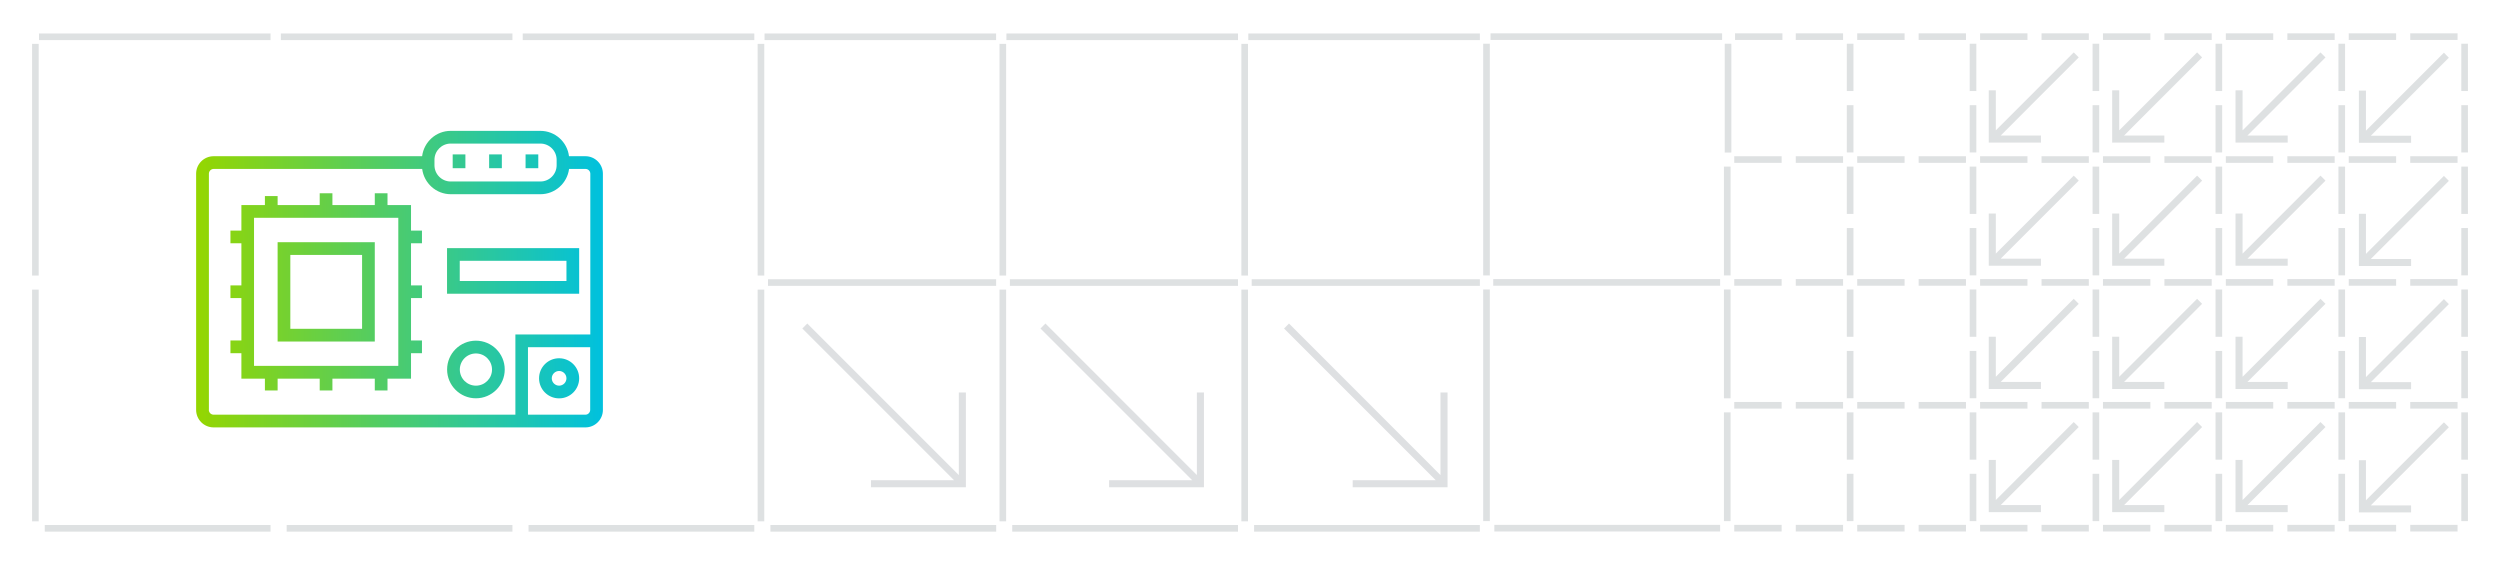 <?xml version="1.0" encoding="UTF-8"?>
<svg id="Layer_1" data-name="Layer 1" xmlns="http://www.w3.org/2000/svg" width="354" height="80" xmlns:xlink="http://www.w3.org/1999/xlink" viewBox="0 0 354 80">
  <defs>
    <style>
      .cls-1, .cls-2 {
        fill: #7d868c;
      }

      .cls-3 {
        fill: url(#New_Gradient_Swatch_7);
      }

      .cls-4, .cls-2 {
        opacity: .25;
      }
    </style>
    <linearGradient id="New_Gradient_Swatch_7" data-name="New Gradient Swatch 7" x1="268.62" y1="39.52" x2="326.22" y2="39.52" gradientTransform="translate(-240.85)" gradientUnits="userSpaceOnUse">
      <stop offset="0" stop-color="#95d600"/>
      <stop offset="1" stop-color="#00c1de"/>
    </linearGradient>
  </defs>
  <g class="cls-4">
    <rect class="cls-1" x="348.52" y="6.19" width=".94" height="6.7"/>
    <rect class="cls-1" x="341.29" y="4.72" width="6.7" height=".94"/>
    <rect class="cls-1" x="332.58" y="4.72" width="6.71" height=".94"/>
    <rect class="cls-1" x="331.12" y="6.19" width=".94" height="6.7"/>
    <rect class="cls-1" x="323.89" y="4.72" width="6.7" height=".94"/>
    <rect class="cls-1" x="313.72" y="6.19" width=".94" height="6.7"/>
    <rect class="cls-1" x="306.48" y="4.72" width="6.7" height=".94"/>
    <rect class="cls-1" x="315.18" y="4.72" width="6.71" height=".94"/>
    <rect class="cls-1" x="296.31" y="6.19" width=".94" height="6.7"/>
    <rect class="cls-1" x="289.08" y="4.72" width="6.7" height=".94"/>
    <rect class="cls-1" x="297.78" y="4.72" width="6.71" height=".94"/>
    <rect class="cls-1" x="280.38" y="4.72" width="6.71" height=".94"/>
    <rect class="cls-1" x="278.91" y="6.19" width=".94" height="6.7"/>
    <rect class="cls-1" x="271.68" y="4.72" width="6.7" height=".94"/>
    <rect class="cls-1" x="261.51" y="6.19" width=".94" height="6.7"/>
    <rect class="cls-1" x="262.98" y="4.72" width="6.71" height=".94"/>
    <rect class="cls-1" x="254.28" y="4.72" width="6.7" height=".94"/>
    <rect class="cls-1" x="245.68" y="4.72" width="6.71" height=".94"/>
    <rect class="cls-1" x="244.22" y="6.19" width=".94" height="15.41"/>
    <rect class="cls-1" x="211.06" y="4.72" width="32.79" height=".94"/>
    <rect class="cls-1" x="348.52" y="23.59" width=".94" height="6.7"/>
    <rect class="cls-1" x="341.29" y="22.12" width="6.7" height=".94"/>
    <rect class="cls-1" x="348.52" y="14.89" width=".94" height="6.7"/>
    <rect class="cls-1" x="323.89" y="22.12" width="6.7" height=".94"/>
    <rect class="cls-1" x="331.12" y="23.59" width=".94" height="6.7"/>
    <rect class="cls-1" x="331.12" y="14.89" width=".94" height="6.7"/>
    <rect class="cls-1" x="332.58" y="22.12" width="6.71" height=".94"/>
    <rect class="cls-1" x="306.48" y="22.12" width="6.7" height=".94"/>
    <rect class="cls-1" x="313.72" y="23.59" width=".94" height="6.7"/>
    <rect class="cls-1" x="313.72" y="14.89" width=".94" height="6.7"/>
    <rect class="cls-1" x="315.18" y="22.12" width="6.71" height=".94"/>
    <rect class="cls-1" x="297.78" y="22.12" width="6.71" height=".94"/>
    <rect class="cls-1" x="296.31" y="23.59" width=".94" height="6.7"/>
    <rect class="cls-1" x="289.08" y="22.12" width="6.7" height=".94"/>
    <rect class="cls-1" x="296.31" y="14.89" width=".94" height="6.7"/>
    <rect class="cls-1" x="278.91" y="14.89" width=".94" height="6.7"/>
    <rect class="cls-1" x="280.38" y="22.12" width="6.71" height=".94"/>
    <rect class="cls-1" x="271.68" y="22.12" width="6.7" height=".94"/>
    <rect class="cls-1" x="278.91" y="23.59" width=".94" height="6.7"/>
    <rect class="cls-1" x="261.51" y="14.89" width=".94" height="6.7"/>
    <rect class="cls-1" x="261.51" y="23.59" width=".94" height="6.7"/>
    <rect class="cls-1" x="254.28" y="22.12" width="6.7" height=".94"/>
    <rect class="cls-1" x="262.98" y="22.12" width="6.71" height=".94"/>
    <rect class="cls-1" x="244.11" y="23.59" width=".94" height="15.41"/>
    <rect class="cls-1" x="245.57" y="22.12" width="6.71" height=".94"/>
    <rect class="cls-1" x="348.52" y="32.29" width=".94" height="6.7"/>
    <rect class="cls-1" x="348.52" y="40.99" width=".94" height="6.7"/>
    <rect class="cls-1" x="341.29" y="39.52" width="6.7" height=".94"/>
    <rect class="cls-1" x="331.12" y="32.29" width=".94" height="6.7"/>
    <rect class="cls-1" x="331.12" y="40.99" width=".94" height="6.7"/>
    <rect class="cls-1" x="323.89" y="39.52" width="6.7" height=".94"/>
    <rect class="cls-1" x="332.58" y="39.52" width="6.71" height=".94"/>
    <rect class="cls-1" x="313.72" y="32.29" width=".94" height="6.7"/>
    <rect class="cls-1" x="306.48" y="39.52" width="6.7" height=".94"/>
    <rect class="cls-1" x="315.18" y="39.52" width="6.71" height=".94"/>
    <rect class="cls-1" x="313.72" y="40.99" width=".94" height="6.7"/>
    <rect class="cls-1" x="296.31" y="40.99" width=".94" height="6.7"/>
    <rect class="cls-1" x="296.31" y="32.29" width=".94" height="6.7"/>
    <rect class="cls-1" x="297.78" y="39.52" width="6.71" height=".94"/>
    <rect class="cls-1" x="289.08" y="39.52" width="6.7" height=".94"/>
    <rect class="cls-1" x="271.68" y="39.52" width="6.7" height=".94"/>
    <rect class="cls-1" x="278.91" y="32.29" width=".94" height="6.7"/>
    <rect class="cls-1" x="280.38" y="39.52" width="6.71" height=".94"/>
    <rect class="cls-1" x="278.91" y="40.99" width=".94" height="6.7"/>
    <rect class="cls-1" x="261.51" y="40.99" width=".94" height="6.7"/>
    <rect class="cls-1" x="261.51" y="32.29" width=".94" height="6.7"/>
    <rect class="cls-1" x="262.98" y="39.52" width="6.71" height=".94"/>
    <rect class="cls-1" x="254.28" y="39.52" width="6.7" height=".94"/>
    <rect class="cls-1" x="210.02" y="6.19" width=".94" height="32.81"/>
    <rect class="cls-1" x="210.02" y="40.99" width=".94" height="32.8"/>
    <rect class="cls-1" x="245.57" y="39.52" width="6.71" height=".94"/>
    <rect class="cls-1" x="341.29" y="56.92" width="6.7" height=".94"/>
    <rect class="cls-1" x="348.52" y="49.69" width=".94" height="6.7"/>
    <rect class="cls-1" x="348.52" y="58.39" width=".94" height="6.7"/>
    <rect class="cls-1" x="331.12" y="49.69" width=".94" height="6.7"/>
    <rect class="cls-1" x="332.58" y="56.92" width="6.71" height=".94"/>
    <rect class="cls-1" x="323.89" y="56.92" width="6.7" height=".94"/>
    <rect class="cls-1" x="331.12" y="58.39" width=".94" height="6.7"/>
    <rect class="cls-1" x="313.72" y="58.39" width=".94" height="6.7"/>
    <rect class="cls-1" x="313.72" y="49.69" width=".94" height="6.7"/>
    <rect class="cls-1" x="306.48" y="56.92" width="6.7" height=".94"/>
    <rect class="cls-1" x="315.18" y="56.92" width="6.71" height=".94"/>
    <rect class="cls-1" x="296.31" y="49.69" width=".94" height="6.7"/>
    <rect class="cls-1" x="296.31" y="58.39" width=".94" height="6.7"/>
    <rect class="cls-1" x="289.08" y="56.92" width="6.7" height=".94"/>
    <rect class="cls-1" x="297.78" y="56.92" width="6.71" height=".94"/>
    <rect class="cls-1" x="271.68" y="56.92" width="6.7" height=".94"/>
    <rect class="cls-1" x="280.38" y="56.92" width="6.71" height=".94"/>
    <rect class="cls-1" x="278.91" y="49.69" width=".94" height="6.7"/>
    <rect class="cls-1" x="278.91" y="58.39" width=".94" height="6.7"/>
    <rect class="cls-1" x="254.28" y="56.92" width="6.7" height=".94"/>
    <rect class="cls-1" x="261.51" y="49.69" width=".94" height="6.7"/>
    <rect class="cls-1" x="261.51" y="58.39" width=".94" height="6.7"/>
    <rect class="cls-1" x="262.98" y="56.92" width="6.71" height=".94"/>
    <rect class="cls-1" x="245.57" y="56.92" width="6.71" height=".94"/>
    <rect class="cls-1" x="244.11" y="58.39" width=".94" height="15.4"/>
    <rect class="cls-1" x="244.11" y="40.99" width=".94" height="15.41"/>
    <rect class="cls-1" x="341.29" y="74.32" width="6.7" height=".94"/>
    <rect class="cls-1" x="348.52" y="67.09" width=".94" height="6.7"/>
    <rect class="cls-1" x="332.58" y="74.32" width="6.71" height=".94"/>
    <rect class="cls-1" x="323.89" y="74.32" width="6.7" height=".94"/>
    <rect class="cls-1" x="331.12" y="67.09" width=".94" height="6.7"/>
    <rect class="cls-1" x="315.18" y="74.32" width="6.71" height=".94"/>
    <rect class="cls-1" x="306.48" y="74.32" width="6.7" height=".94"/>
    <rect class="cls-1" x="313.72" y="67.09" width=".94" height="6.7"/>
    <rect class="cls-1" x="297.78" y="74.32" width="6.71" height=".94"/>
    <rect class="cls-1" x="296.31" y="67.09" width=".94" height="6.7"/>
    <rect class="cls-1" x="289.08" y="74.32" width="6.7" height=".94"/>
    <rect class="cls-1" x="278.91" y="67.09" width=".94" height="6.7"/>
    <rect class="cls-1" x="271.68" y="74.32" width="6.7" height=".94"/>
    <rect class="cls-1" x="280.38" y="74.32" width="6.71" height=".94"/>
    <rect class="cls-1" x="261.51" y="67.09" width=".94" height="6.7"/>
    <rect class="cls-1" x="254.28" y="74.32" width="6.7" height=".94"/>
    <rect class="cls-1" x="262.98" y="74.32" width="6.71" height=".94"/>
    <rect class="cls-1" x="245.57" y="74.32" width="6.71" height=".94"/>
    <polygon class="cls-1" points="218.15 39.52 243.57 39.52 243.57 40.46 218.15 40.46 211.6 40.46 211.44 40.46 211.44 39.52 211.6 39.52 218.15 39.52"/>
    <rect class="cls-1" x="211.6" y="74.32" width="31.97" height=".94"/>
    <rect class="cls-1" x="176.76" y="4.74" width="32.79" height=".94"/>
    <rect class="cls-1" x="175.78" y="41.01" width=".94" height="32.81"/>
    <rect class="cls-1" x="175.78" y="6.21" width=".94" height="32.81"/>
    <polygon class="cls-1" points="183.95 39.54 209.55 39.54 209.55 40.48 183.95 40.48 177.58 40.48 177.24 40.48 177.24 39.54 177.58 39.54 183.95 39.54"/>
    <rect class="cls-1" x="177.58" y="74.34" width="31.97" height=".94"/>
    <rect class="cls-1" x="142.51" y="4.74" width="32.79" height=".94"/>
    <rect class="cls-1" x="141.53" y="41.01" width=".94" height="32.81"/>
    <rect class="cls-1" x="141.53" y="6.21" width=".94" height="32.81"/>
    <polygon class="cls-1" points="149.7 39.54 175.3 39.54 175.3 40.48 149.7 40.48 143.33 40.48 143 40.48 143 39.54 143.33 39.54 149.7 39.54"/>
    <rect class="cls-1" x="143.33" y="74.34" width="31.97" height=".94"/>
    <rect class="cls-1" x="108.26" y="4.74" width="32.79" height=".94"/>
    <rect class="cls-1" x="107.28" y="6.21" width=".94" height="32.81"/>
    <rect class="cls-1" x="107.28" y="41.01" width=".94" height="32.81"/>
    <polygon class="cls-1" points="115.45 39.54 141.05 39.54 141.05 40.48 115.45 40.48 109.09 40.48 108.75 40.48 108.75 39.54 109.09 39.54 115.45 39.54"/>
    <rect class="cls-1" x="109.09" y="74.34" width="31.97" height=".94"/>
    <rect class="cls-1" x="74.02" y="4.74" width="32.79" height=".94"/>
    <rect class="cls-1" x="74.84" y="74.34" width="31.97" height=".94"/>
    <rect class="cls-1" x="39.77" y="4.74" width="32.79" height=".94"/>
    <rect class="cls-1" x="40.59" y="74.34" width="31.97" height=".94"/>
    <rect class="cls-1" x="5.52" y="4.74" width="32.79" height=".94"/>
    <rect class="cls-1" x="4.54" y="41.01" width=".94" height="32.81"/>
    <rect class="cls-1" x="4.54" y="6.21" width=".94" height="32.81"/>
    <rect class="cls-1" x="6.34" y="74.34" width="31.97" height=".94"/>
  </g>
  <path class="cls-3" d="m82.9,22.12h-2.33c-.25-2.02-1.96-3.59-4.05-3.59h-12.7c-2.09,0-3.79,1.57-4.05,3.59h-29.52c-1.37,0-2.48,1.11-2.48,2.48v33.44c0,1.37,1.11,2.48,2.48,2.48h52.64c1.37,0,2.48-1.11,2.48-2.48V24.6c0-1.37-1.11-2.48-2.48-2.48Zm-21.38.51c0-1.27,1.03-2.3,2.3-2.3h12.7c1.27,0,2.3,1.03,2.3,2.3v.77c0,1.27-1.03,2.3-2.3,2.3h-12.7c-1.27,0-2.3-1.03-2.3-2.3v-.77Zm-31.94,35.41V24.6c0-.37.3-.68.68-.68h29.52c.26,2.01,1.96,3.58,4.05,3.58h12.7c2.08,0,3.79-1.57,4.05-3.58h2.33c.37,0,.68.3.68.68v22.76h-10.61v11.36H30.25c-.37,0-.68-.3-.68-.68Zm53.32.68h-8.14v-9.56h8.81v8.88c0,.37-.3.68-.68.68Zm-15.51-10.48c-2.25,0-4.08,1.83-4.08,4.08s1.83,4.08,4.08,4.08,4.08-1.83,4.08-4.08-1.83-4.08-4.08-4.08Zm0,6.37c-1.26,0-2.28-1.02-2.28-2.28s1.02-2.28,2.28-2.28,2.28,1.02,2.28,2.28-1.02,2.28-2.28,2.28Zm11.78-3.88c-1.57,0-2.84,1.27-2.84,2.84s1.27,2.84,2.84,2.84,2.84-1.27,2.84-2.84-1.27-2.84-2.84-2.84Zm0,3.88c-.57,0-1.04-.47-1.04-1.04s.47-1.04,1.04-1.04,1.04.47,1.04,1.04-.47,1.04-1.04,1.04Zm-20.97-25.57h-3.33v-1.67h-1.8v1.67h-6v-1.67h-1.8v1.67h-5.96v-1.28h-1.8v1.28h-3.33v3.61h-1.55v1.8h1.55v5.96h-1.55v1.8h1.55v6h-1.55v1.8h1.55v3.61h3.33v1.67h1.8v-1.67h5.96v1.67h1.8v-1.67h6v1.67h1.8v-1.67h3.33v-3.61h1.55v-1.8h-1.55v-6h1.55v-1.8h-1.55v-5.96h1.55v-1.8h-1.55v-3.61Zm-1.8,22.77h-20.43v-20.97h20.43v20.97Zm-3.33-17.51h-13.76v14.06h13.76v-14.06Zm-1.8,12.26h-10.16v-10.46h10.16v10.46Zm30.74-11.42h-18.71s0,6.45,0,6.45h18.71s0-6.45,0-6.45Zm-1.8,4.65h-15.11v-2.86h15.11v2.86Zm-14.31-15.97h-1.8v-1.96h1.8v1.96Zm5.16,0h-1.8v-1.96h1.8v1.96Zm5.16,0h-1.8s0-1.96,0-1.96h1.8s0,1.96,0,1.96Z"/>
  <g class="cls-4">
    <polygon class="cls-1" points="294 60.11 293.64 59.76 282.61 70.8 282.61 65.13 281.61 65.13 281.61 72.52 289 72.52 289 71.52 283.3 71.52 294.35 60.47 294 60.11"/>
    <polygon class="cls-1" points="311.11 59.76 300.08 70.8 300.08 65.13 299.08 65.13 299.08 72.52 306.47 72.52 306.47 71.52 300.77 71.52 311.82 60.47 311.11 59.76"/>
    <line class="cls-1" x1="328.94" y1="60.11" x2="328.94" y2="60.11"/>
    <polygon class="cls-1" points="328.94 60.11 328.58 59.76 317.55 70.8 317.55 65.13 316.55 65.13 316.55 72.52 323.94 72.52 323.94 71.52 318.24 71.52 329.29 60.47 328.94 60.11"/>
    <polygon class="cls-1" points="346.06 59.8 335.02 70.84 335.02 65.16 334.02 65.16 334.02 72.56 341.41 72.56 341.41 71.56 335.71 71.56 346.76 60.5 346.06 59.8"/>
    <polygon class="cls-1" points="282.61 53.35 282.61 47.68 281.61 47.68 281.61 55.08 289 55.08 289 54.08 283.3 54.08 294.35 43.02 293.64 42.31 282.61 53.35"/>
    <polygon class="cls-1" points="300.08 53.35 300.08 47.68 299.08 47.68 299.08 55.08 306.47 55.08 306.47 54.08 300.77 54.08 311.82 43.02 311.11 42.31 300.08 53.35"/>
    <line class="cls-1" x1="328.94" y1="42.67" x2="328.94" y2="42.67"/>
    <polygon class="cls-1" points="328.58 42.31 317.55 53.35 317.55 47.68 316.55 47.68 316.55 55.08 323.94 55.08 323.94 54.08 318.24 54.08 329.29 43.02 328.94 42.67 328.58 42.31"/>
    <line class="cls-1" x1="346.41" y1="42.71" x2="346.41" y2="42.7"/>
    <polygon class="cls-1" points="346.06 42.35 335.02 53.39 335.02 47.72 334.02 47.72 334.02 55.11 341.41 55.11 341.41 54.11 335.71 54.11 346.76 43.06 346.41 42.71 346.06 42.35"/>
    <line class="cls-1" x1="294" y1="25.22" x2="294" y2="25.22"/>
    <polygon class="cls-1" points="293.64 24.87 282.61 35.91 282.61 30.24 281.61 30.24 281.61 37.63 289 37.63 289 36.63 283.3 36.63 294.35 25.58 294 25.22 293.64 24.87"/>
    <line class="cls-1" x1="311.47" y1="25.22" x2="311.47" y2="25.22"/>
    <polygon class="cls-1" points="311.11 24.87 300.08 35.91 300.08 30.24 299.08 30.24 299.08 37.63 306.47 37.63 306.47 36.63 300.77 36.63 311.82 25.58 311.47 25.22 311.11 24.87"/>
    <line class="cls-1" x1="328.94" y1="25.22" x2="328.94" y2="25.22"/>
    <polygon class="cls-1" points="328.58 24.87 317.55 35.91 317.55 30.24 316.55 30.24 316.55 37.63 323.94 37.63 323.94 36.63 318.24 36.63 329.29 25.58 328.94 25.22 328.58 24.87"/>
    <polygon class="cls-1" points="346.06 24.91 335.02 35.95 335.02 30.27 334.02 30.27 334.02 37.67 341.41 37.67 341.41 36.67 335.71 36.67 346.76 25.61 346.41 25.26 346.06 24.91"/>
    <polygon class="cls-1" points="282.61 18.46 282.61 12.79 281.61 12.79 281.61 20.19 289 20.19 289 19.19 283.3 19.19 294.35 8.13 293.64 7.42 282.61 18.46"/>
    <polygon class="cls-1" points="300.08 18.46 300.08 12.79 299.08 12.79 299.08 20.19 306.47 20.19 306.47 19.19 300.77 19.19 311.82 8.13 311.11 7.42 300.08 18.46"/>
    <line class="cls-1" x1="328.94" y1="7.78" x2="328.94" y2="7.78"/>
    <polygon class="cls-1" points="328.58 7.42 317.55 18.46 317.55 12.79 316.55 12.79 316.55 20.19 323.94 20.19 323.94 19.19 318.24 19.19 329.29 8.13 328.94 7.78 328.58 7.42"/>
    <line class="cls-1" x1="346.41" y1="7.82" x2="346.41" y2="7.82"/>
    <polygon class="cls-1" points="341.41 19.22 335.71 19.22 346.76 8.17 346.41 7.82 346.06 7.46 335.02 18.5 335.02 12.83 334.02 12.83 334.02 20.22 341.41 20.22 341.41 19.22"/>
  </g>
  <polygon class="cls-2" points="113.61 46.52 114.31 45.81 135.77 67.27 135.77 55.57 136.77 55.57 136.77 69 123.33 69 123.33 68 135.09 68 113.61 46.52"/>
  <polygon class="cls-2" points="147.33 46.52 148.03 45.81 169.48 67.27 169.48 55.57 170.48 55.57 170.48 69 157.05 69 157.05 68 168.81 68 147.33 46.52"/>
  <polygon class="cls-2" points="181.82 46.52 182.52 45.81 203.97 67.27 203.97 55.57 204.97 55.57 204.97 69 191.54 69 191.54 68 203.3 68 181.82 46.52"/>
</svg>
